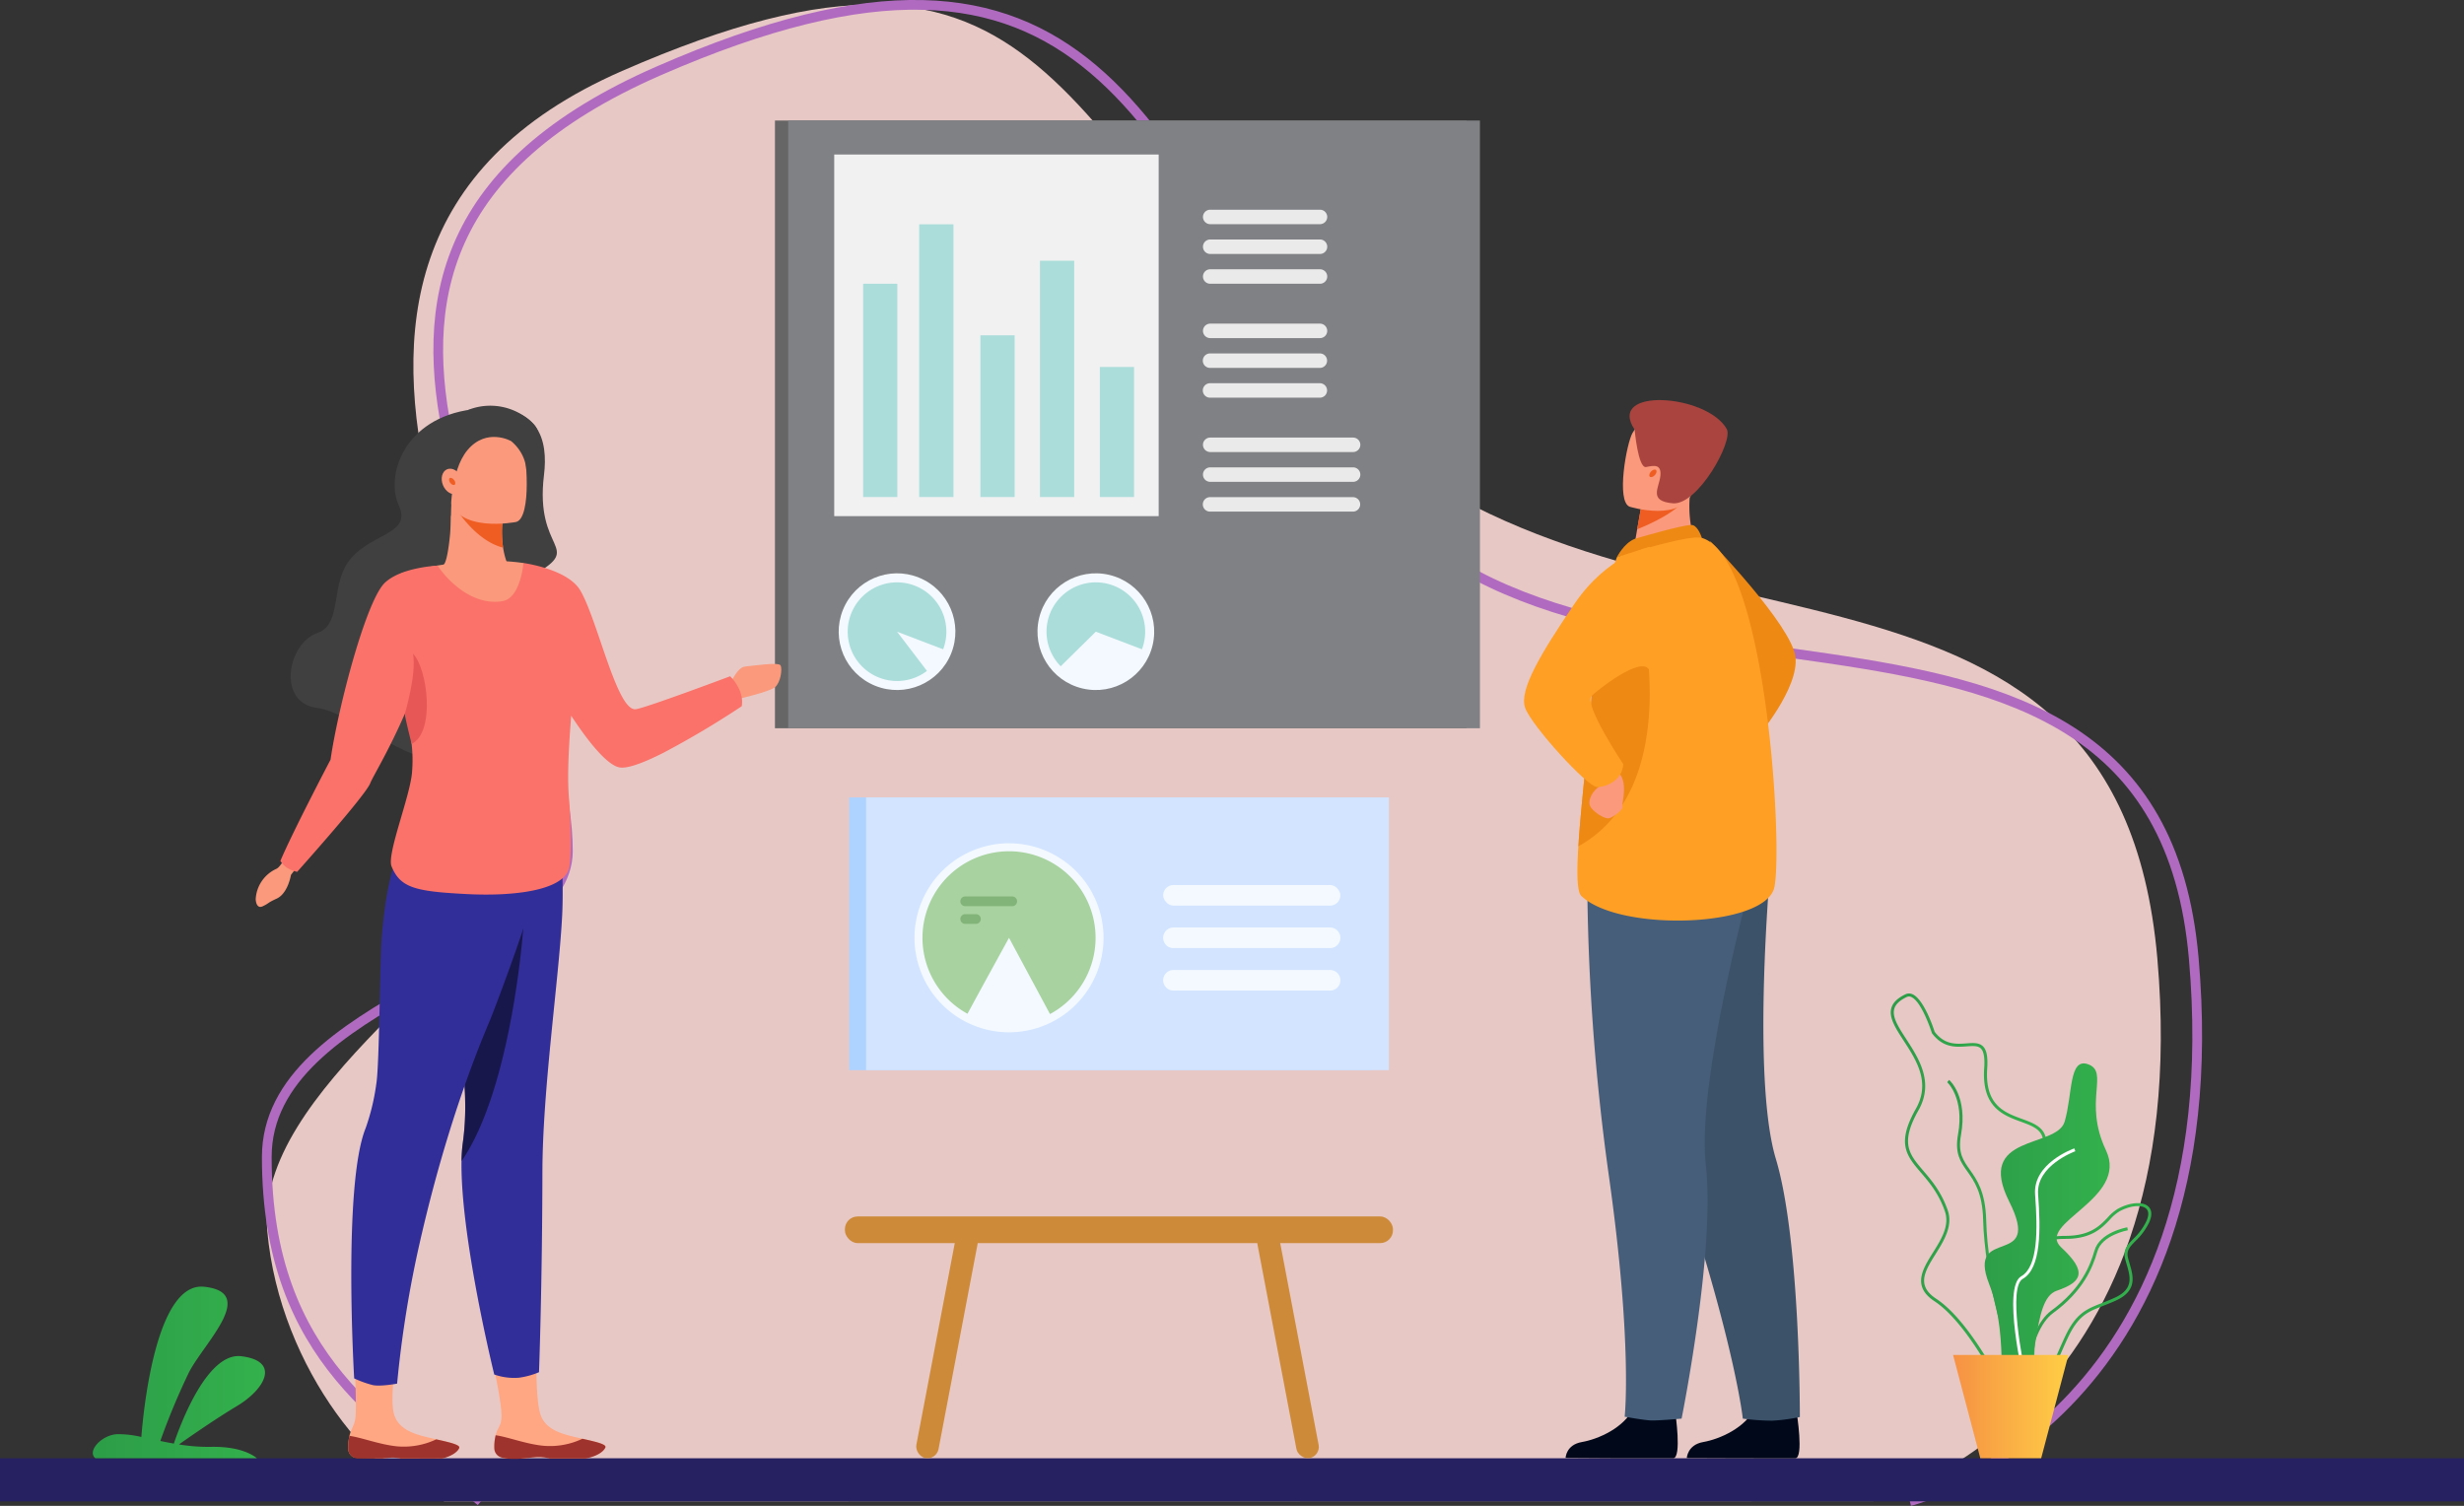 <svg xmlns="http://www.w3.org/2000/svg" xmlns:xlink="http://www.w3.org/1999/xlink" width="744.38" height="454.925" viewBox="0 0 744.38 454.925">
  <rect x="0" y="0" width="744.38" height="454.925" fill="#333333" stroke="none"/>
  <defs>
    <linearGradient id="linear-gradient" y1="0.5" x2="1" y2="0.5" gradientUnits="objectBoundingBox">
      <stop offset="0" stop-color="#2c9c48"/>
      <stop offset="1" stop-color="#34b34d"/>
    </linearGradient>
    <linearGradient id="linear-gradient-7" y1="0.5" x2="1" y2="0.5" gradientUnits="objectBoundingBox">
      <stop offset="0" stop-color="#f69144"/>
      <stop offset="1" stop-color="#ffce45"/>
    </linearGradient>
  </defs>
  <g id="Component_17_1" data-name="Component 17 – 1" transform="translate(0 1.421)">
    <g id="Group_3160" data-name="Group 3160" transform="translate(-3129.526 -2700.35)">
      <g id="Group_3150" data-name="Group 3150">
        <g id="Group_3149" data-name="Group 3149">
          <path id="Path_4533" data-name="Path 4533" d="M3695.485,3152.43s97.982-24.509,85.773-164.032-159.27-80.21-246.331-164.686-85.851-160.864-217.465-103.349-14.223,203.55-27.37,235.679-83.583,72.337-79.827,114.691,33.809,77.131,53.531,81.76l431.689-.063Z" fill="#e8c8c5"/>
          <path id="Path_4534" data-name="Path 4534" d="M3706.485,3152.43h0s97.982-24.509,85.773-164.032-196.768-50.647-257.558-154.054c-56.387-95.918-74.624-171.5-206.238-113.981s-27.37,165.092-27.37,235.679c0,34.5-90.972,44.694-90.972,92.428,0,61.693,36.829,80.606,64.676,104.023" fill="none" stroke="#b06bc1" stroke-miterlimit="10" stroke-width="2.935" style="mix-blend-mode: multiply;isolation: isolate"/>
        </g>
        <path id="Path_4535" data-name="Path 4535" d="M3873.905,3152.493H3129.527V3139.47h744.38v13.022Z" fill="#262261"/>
        <path id="Path_4536" data-name="Path 4536" d="M3207.164,3139.47H3158.34c-2.616-2.124,1.811-6.947,6.436-7.271a29.756,29.756,0,0,1,7.452.844c.672-8.539,4.509-46.928,18.969-45.385,16.259,1.727,0,16.905-4.6,25.892a208.588,208.588,0,0,0-8.637,20.7c1.32.274,2.687.543,4.082.788,2.156-6.331,10.174-27.629,20.371-26.389,11.972,1.453,7.16,9.992-1.326,15.062-6.225,3.727-13.87,9.025-17.5,11.585a54.287,54.287,0,0,0,9.549.732C3201.5,3135.843,3205.581,3138.2,3207.164,3139.47Z" fill="url(#linear-gradient)"/>
      </g>
      <g id="Group_3155" data-name="Group 3155">
        <rect id="Rectangle_818" data-name="Rectangle 818" width="208.977" height="183.597" transform="translate(3363.641 2735.337)" fill="#666"/>
        <rect id="Rectangle_819" data-name="Rectangle 819" width="208.977" height="183.597" transform="translate(3367.641 2735.337)" fill="#808184"/>
        <g id="Group_3151" data-name="Group 3151">
          <path id="Path_4537" data-name="Path 4537" d="M3528.3,2762.281h-33.169a2.191,2.191,0,0,0-2.186,2.185h0a2.192,2.192,0,0,0,2.186,2.186H3528.3a2.193,2.193,0,0,0,2.185-2.186h0A2.192,2.192,0,0,0,3528.3,2762.281Z" fill="#eaeaea"/>
          <path id="Path_4538" data-name="Path 4538" d="M3528.3,2771.28h-33.169a2.185,2.185,0,1,0,0,4.371H3528.3a2.185,2.185,0,0,0,0-4.371Z" fill="#eaeaea"/>
          <path id="Path_4539" data-name="Path 4539" d="M3528.3,2780.279h-33.169a2.185,2.185,0,1,0,0,4.371H3528.3a2.185,2.185,0,0,0,0-4.371Z" fill="#eaeaea"/>
        </g>
        <g id="Group_3152" data-name="Group 3152">
          <path id="Path_4540" data-name="Path 4540" d="M3528.3,2796.7h-33.169a2.191,2.191,0,0,0-2.186,2.185h0a2.192,2.192,0,0,0,2.186,2.186H3528.3a2.193,2.193,0,0,0,2.185-2.186h0A2.192,2.192,0,0,0,3528.3,2796.7Z" fill="#eaeaea"/>
          <path id="Path_4541" data-name="Path 4541" d="M3528.3,2805.7h-33.169a2.186,2.186,0,1,0,0,4.371H3528.3a2.186,2.186,0,0,0,0-4.371Z" fill="#eaeaea"/>
          <path id="Path_4542" data-name="Path 4542" d="M3528.3,2814.7h-33.169a2.186,2.186,0,1,0,0,4.371H3528.3a2.186,2.186,0,0,0,0-4.371Z" fill="#eaeaea"/>
        </g>
        <g id="Group_3153" data-name="Group 3153">
          <path id="Path_4543" data-name="Path 4543" d="M3538.3,2831.121h-43.169a2.191,2.191,0,0,0-2.186,2.185h0a2.192,2.192,0,0,0,2.186,2.186H3538.3a2.193,2.193,0,0,0,2.185-2.186h0A2.192,2.192,0,0,0,3538.3,2831.121Z" fill="#eaeaea"/>
          <path id="Path_4544" data-name="Path 4544" d="M3538.3,2840.12h-43.169a2.185,2.185,0,1,0,0,4.371H3538.3a2.185,2.185,0,0,0,0-4.371Z" fill="#eaeaea"/>
          <path id="Path_4545" data-name="Path 4545" d="M3538.3,2849.119h-43.169a2.186,2.186,0,1,0,0,4.371H3538.3a2.186,2.186,0,0,0,0-4.371Z" fill="#eaeaea"/>
        </g>
        <rect id="Rectangle_820" data-name="Rectangle 820" width="98.015" height="109.249" transform="translate(3381.547 2745.607)" fill="#f1f1f2"/>
        <circle id="Ellipse_578" data-name="Ellipse 578" cx="17.627" cy="17.627" r="17.627" transform="translate(3377.587 2899.523) rotate(-68.056)" fill="#f3f9ff"/>
        <path id="Path_4546" data-name="Path 4546" d="M3415.425,2889.76a14.9,14.9,0,1,0-5.862,11.848l-9.037-11.848,13.924,5.315A14.892,14.892,0,0,0,3415.425,2889.76Z" fill="#abddda"/>
        <circle id="Ellipse_579" data-name="Ellipse 579" cx="17.627" cy="17.627" r="17.627" transform="translate(3439.379 2902.866) rotate(-76.718)" fill="#f3f9ff"/>
        <path id="Path_4547" data-name="Path 4547" d="M3460.585,2874.859a14.9,14.9,0,0,0-10.62,25.353l10.62-10.452,13.924,5.315a14.913,14.913,0,0,0-13.924-20.216Z" fill="#abddda"/>
        <g id="Group_3154" data-name="Group 3154">
          <rect id="Rectangle_821" data-name="Rectangle 821" width="10.343" height="64.43" transform="translate(3390.275 2784.65)" fill="#abddda"/>
          <rect id="Rectangle_822" data-name="Rectangle 822" width="10.343" height="82.389" transform="translate(3407.22 2766.691)" fill="#abddda"/>
          <rect id="Rectangle_823" data-name="Rectangle 823" width="10.343" height="48.849" transform="translate(3425.709 2800.231)" fill="#abddda"/>
          <rect id="Rectangle_824" data-name="Rectangle 824" width="10.343" height="71.389" transform="translate(3443.7 2777.691)" fill="#abddda"/>
          <rect id="Rectangle_825" data-name="Rectangle 825" width="10.343" height="39.288" transform="translate(3461.785 2809.792)" fill="#abddda"/>
        </g>
      </g>
      <g id="Group_3159" data-name="Group 3159">
        <g id="Group_3158" data-name="Group 3158">
          <path id="Path_4548" data-name="Path 4548" d="M3217.319,2955.656l-2.093,3.393c-1.088,1.249-1.379,1.948-2.241,2.372a10.666,10.666,0,0,0-6.211,9.167s.066,3.123,2.159,2.111,1.179-.918,4.155-2.281,4.079-5.7,4.339-7.179l2.428-3.186Z" fill="#fa997b"/>
          <g id="Group_3157" data-name="Group 3157">
            <path id="Path_4549" data-name="Path 4549" d="M3349.922,2905.96s2.22-5.441,4.663-5.663,10.215-1.444,10.77-.333,0,5.107-1.665,6.551-11.992,3.775-11.992,3.775Z" fill="#fa997b"/>
            <path id="Path_4550" data-name="Path 4550" d="M3312.428,3136.108c-.273.85-1.852,2.562-5.987,3.364h-10.813a13.4,13.4,0,0,0-4.182-.4l-.224.016c-.095.007-.193.015-.29.026-.372.033-.788.084-1.249.142-.615.084-1.224.157-1.816.218q-.4.042-.794.075h-4.464c-.162-.022-.319-.047-.473-.075a6.287,6.287,0,0,1-1.38-.405.065.065,0,0,1-.017,0,2.867,2.867,0,0,1-1.866-2.481,13.594,13.594,0,0,1,.3-3.63c.025-.142.055-.285.086-.427.433-2.032,1.554-2.7,1.76-5.043.381-4.39-3.252-19.625-3.252-19.625h13.842s-.375,13.791,1.209,18.437c1.492,4.384,6.01,5.733,10.57,6.8q.766.177,1.534.349c.187.04.371.085.556.124C3309.308,3134.421,3312.73,3135.159,3312.428,3136.108Z" fill="#ffa683"/>
            <g id="Group_3156" data-name="Group 3156">
              <path id="Path_4551" data-name="Path 4551" d="M3262.766,2987.518c1.168,6.558,2.835,13.335,4.282,20.384,2.326,11.333,4.081,23.374,2.284,36.338a45.449,45.449,0,0,0-.382,5.49c-.348,22.914,9.89,64.44,9.89,64.44a18.068,18.068,0,0,0,7.441.969,23.65,23.65,0,0,0,6.082-1.666s.969-25.746,1.027-60.371c.042-25.1,4.97-58.144,5.966-77.563.6-11.752-.706-27.407-.706-27.407s-20.409-16.412-27.739-8.015C3263.668,2948.414,3258.394,2962.984,3262.766,2987.518Z" fill="#312e99"/>
            </g>
            <path id="Path_4552" data-name="Path 4552" d="M3269.332,3044.24a45.449,45.449,0,0,0-.382,5.49c15.285-22.145,18.665-70.435,18.665-70.435l-16.788,8.148s-1.841,9.056-3.779,20.459C3269.374,3019.235,3271.129,3031.276,3269.332,3044.24Z" opacity="0.5"/>
            <path id="Path_4553" data-name="Path 4553" d="M3268.273,3136.284c-.255.791-1.64,2.333-5.175,3.188H3250.57a10.891,10.891,0,0,0-3.28-.226c-.073.006-.148.008-.224.017-.095.005-.193.014-.29.022-.372.034-.788.084-1.249.145-.109.014-8.725-.1-8.927-.187a.029.029,0,0,1-.017-.006,2.863,2.863,0,0,1-1.866-2.48,13.625,13.625,0,0,1,.3-3.63c.025-.142.053-.285.086-.427.431-2.032,1.621-3.322,1.83-5.666.381-4.39-.416-19.863-.416-19.863l12.824,1.07s-2.265,13.579-.681,18.228c1.495,4.381,6.012,5.734,10.572,6.8.511.114,1.023.234,1.531.346l.559.126C3265.149,3134.594,3268.571,3135.332,3268.273,3136.284Z" fill="#ffa683"/>
            <path id="Path_4554" data-name="Path 4554" d="M3236.524,3115.342a31.161,31.161,0,0,0,5.67,2.035c2.374.474,7.3-.452,7.3-.452a334.464,334.464,0,0,1,6.971-43.157c4.573-20.03,11.377-43.7,20.863-66.115,2.026-4.787,10.381-27.447,11.8-33.165,4.288-17.277-.017-15.416-.017-15.416l-37.473-4.4s-4.617,2.372-6.744,26.77c-.636,7.306-.714,38.855-1.673,44.835a66.871,66.871,0,0,1-3.218,13.433C3233.044,3056.8,3236.524,3115.342,3236.524,3115.342Z" fill="#312e99"/>
            <path id="Path_4555" data-name="Path 4555" d="M3268.273,3136.324c-.255.8-1.64,2.36-5.175,3.223H3250.57a10.905,10.905,0,0,0-3.28-.228c-.073,0-.148.008-.224.016-.095.006-.193.017-.29.025-.38.028-.8.07-1.257.123-.188.023-.375.045-.562.064H3237.4a6.378,6.378,0,0,1-.8-.231.029.029,0,0,1-.017-.006,2.892,2.892,0,0,1-1.866-2.509,13.907,13.907,0,0,1,.3-3.668c.025-.146.053-.288.086-.433,3.775.53,9.148,2.662,14.412,3.174a22.891,22.891,0,0,0,11.807-2.118C3265.149,3134.617,3268.571,3135.362,3268.273,3136.324Z" fill="#9e332e"/>
            <path id="Path_4556" data-name="Path 4556" d="M3312.428,3136.152c-.273.86-1.852,2.593-5.987,3.4h-10.813a13.218,13.218,0,0,0-4.182-.407l-.224.017c-.095.005-.193.014-.29.025-.38.028-.794.068-1.258.125-.8.1-1.584.178-2.347.24a23.842,23.842,0,0,1-4.758,0,8.566,8.566,0,0,1-1.813-.41.045.045,0,0,1-.017-.006,2.9,2.9,0,0,1-1.866-2.511,13.907,13.907,0,0,1,.3-3.673c.025-.145.055-.289.086-.433,3.775.531,9.148,2.666,14.411,3.175a22.827,22.827,0,0,0,11.808-2.118C3309.308,3134.444,3312.73,3135.19,3312.428,3136.152Z" fill="#9e332e"/>
            <path id="Path_4557" data-name="Path 4557" d="M3293.864,2842.466c1.266-10.337-1.085-22.5-21.717-19.859s-26.279,20.063-22.118,29.078-9.412,8.236-15.529,17.322c-4.9,7.272-1.883,18.678-8.957,21.07-9.215,3.115-12.343,21.007-.455,22.667,11.412,1.594,27.559,17.309,36.5,14.739,30.74-8.838,34.7-10.157,33.609-34.31-.56-12.375-10.187-17.17-4.075-20.751C3305.889,2863.773,3291,2865.857,3293.864,2842.466Z" fill="#404041"/>
            <path id="Path_4558" data-name="Path 4558" d="M3263.538,2869.523l5.684,14.688,12.267.6,6.12-9.14c-3.863-2.937-5.494-7.343-6.093-11.287a32.285,32.285,0,0,1-.218-7.561c.082-.789.164-1.252.164-1.252l-15.286-4.65-.341-.153c-.191,4.052-.121,7.36-.366,9.835C3264.6,2869.333,3263.538,2869.523,3263.538,2869.523Z" fill="#fa997b"/>
            <path id="Path_4559" data-name="Path 4559" d="M3287.662,2869.007c-.79,0-14.188-2.727-36.815,3.062,0,0,12.392,56.775,8.182,67.476a113.112,113.112,0,0,0-5.809,20.2l45.668.567s-.638-36.73,1.467-49.73S3287.662,2869.007,3287.662,2869.007Z" fill="#fa997b"/>
            <path id="Path_4560" data-name="Path 4560" d="M3350.107,2903.23s-26.023,9.781-28.609,9.967c-5.634.4-11.367-26.79-16.633-35.851-3.565-6.137-15.581-8.093-17.093-8.316l-.11-.023v.007l-.046-.007.034.14c-.117,1.244-1.166,10.544-6.338,11.4-9.585,1.582-17.309-7.2-19.566-10.733h0s-10.863.429-15.9,5.117c-5.7,5.3-14.174,37.709-16.461,53.492,0,0-11.5,21.909-15.156,30.6a6.946,6.946,0,0,0,2.057,2.083,9.955,9.955,0,0,0,3.006,1.213s20.739-23.147,22.1-26.807c.648-1.739,5.588-9.764,10.447-20.983a43.75,43.75,0,0,1,2.155,17.809c-.668,7.515-7.69,24.688-6.171,28.347,1.592,3.841,3.8,5.787,8.642,6.9,3.335.769,7.917,1.139,14.4,1.462,13.759.683,28.5-1.046,30.508-7.586.963-3.139.592-15.286.082-20.894-.669-7.371-.022-16.778.622-25.423.032.048.062.1.094.144,1.5,2.281,3.206,4.731,4.959,7,2.638,3.408,5.39,6.4,7.745,7.759a6.055,6.055,0,0,0,1.637.687c1.8.426,5.1-.57,9.019-2.289,1.39-.609,2.857-1.31,4.363-2.071a271.8,271.8,0,0,0,23.714-14.094C3354.442,2907.292,3350.107,2903.23,3350.107,2903.23Z" fill="#fa7269"/>
            <path id="Path_4561" data-name="Path 4561" d="M3251.838,2914.527s3.6-12.011,2.472-18.086c4.387,4.5,6.795,23.647-.428,27.236C3253.882,2923.677,3251.682,2915.068,3251.838,2914.527Z" fill="#e75755"/>
            <path id="Path_4562" data-name="Path 4562" d="M3266.176,2850.92c2.312,3.78,7.888,11.559,15.34,13.463a32.285,32.285,0,0,1-.218-7.561c.082-.789.164-1.252.164-1.252Z" fill="#ef5d23"/>
            <path id="Path_4563" data-name="Path 4563" d="M3285.475,2856.609s-18.377,3.691-20.5-7.789-5.924-18.734,5.72-21.576,14.74,1.116,16.38,4.775S3290.2,2855.354,3285.475,2856.609Z" fill="#fa997b"/>
            <path id="Path_4564" data-name="Path 4564" d="M3283.925,2832.17s-7.39-4.145-13.152,2.709c-5.465,6.5-5.07,19.968-5.07,19.968s-11.316-22.663-4.285-26.842C3278.115,2818.08,3283.925,2832.17,3283.925,2832.17Z" fill="#404041"/>
            <path id="Path_4565" data-name="Path 4565" d="M3270.9,2822.789a18.2,18.2,0,0,1,19.69,4.117c3.905,3.848.032,9.7-2.06,14.087,0,0,.132-7.665-9.06-11.459A20.015,20.015,0,0,1,3270.9,2822.789Z" fill="#404041"/>
          </g>
        </g>
        <ellipse id="Ellipse_580" data-name="Ellipse 580" cx="2.999" cy="3.984" rx="2.999" ry="3.984" transform="translate(3261.837 2841.833) rotate(-22.422)" fill="#fa997b"/>
        <path id="Path_4566" data-name="Path 4566" d="M3265.559,2844.81c.419.545,1.015.793,1.33.551s.233-.882-.187-1.43-1.017-.79-1.331-.549S3265.138,2844.264,3265.559,2844.81Z" fill="#ef5d23"/>
      </g>
    </g>
    <g id="Group_3161" data-name="Group 3161" transform="translate(-3129.526 -2700.35)">
      <path id="Path_4567" data-name="Path 4567" d="M3646.159,2862.383s24.593,25.388,25.773,34.961-11.7,24.55-11.7,24.55Z" fill="#ee8914"/>
      <path id="Path_4568" data-name="Path 4568" d="M3635.644,3125.754s2,13.522-.612,13.716c-.347.025-16.079,0-16.079,0l-16.463-.1s.108-3.967,4.92-4.8,12.867-4.221,15.782-10.581C3626.258,3117.3,3635.644,3125.754,3635.644,3125.754Z" fill="#00081a"/>
      <path id="Path_4569" data-name="Path 4569" d="M3672.313,3125.754s2.2,13.534-.407,13.727c-.348.026-16.285-.011-16.285-.011l-16.513-.059s.158-4,4.97-4.842,12.867-4.221,15.782-10.581C3662.927,3117.3,3672.313,3125.754,3672.313,3125.754Z" fill="#00081a"/>
      <path id="Path_4570" data-name="Path 4570" d="M3617.412,2981.021s4.306,27.538,20.368,76.422,18.251,70.053,18.251,70.053a70.753,70.753,0,0,0,8.934.63,56.583,56.583,0,0,0,8.3-1.113s.147-53.425-7.255-78.007-1.6-88.621-1.6-88.621Z" fill="#3c5268"/>
      <path id="Path_4571" data-name="Path 4571" d="M3609.027,2961.893a668.344,668.344,0,0,0,6.57,92.451c7.18,50.952,4.746,72.58,4.746,72.58s5.911,1.059,7.988,1.128c2.222.074,9.209-.556,9.209-.556s10.276-50.971,7.33-76.474,14.072-87.512,14.072-87.512Z" fill="#465e7a"/>
      <path id="Path_4572" data-name="Path 4572" d="M3642.317,2864.782l-8.111,6.007-11.722-2.467c.162-1.07.936-5.5,1.641-9.512.042-.237.085-.474.125-.705.6-3.415,1.125-6.348,1.125-6.348l10.947-5.457,4.083-2.034c-.011.072-.317,3.79-.36,4.332A35.045,35.045,0,0,0,3642.317,2864.782Z" fill="#fa997b"/>
      <path id="Path_4573" data-name="Path 4573" d="M3623.3,2861.751c.257-.108,15.946-4.738,17.65-4.175s2.714,3.86,2.714,3.86l-25.662,5.8S3620.026,2863.131,3623.3,2861.751Z" fill="#ee8914"/>
      <path id="Path_4574" data-name="Path 4574" d="M3665.55,2967.016c-2.659,12.131-46.917,13.57-58.325,2.558-1.3-1.255-1.361-7.094-.872-14.969.957-15.383,4.032-38.524,4.151-50.347a93.655,93.655,0,0,1,1.888-16.851,136.8,136.8,0,0,1,5.614-20.171s21.617-6.988,25.662-5.8C3663.154,2867.162,3668.21,2954.885,3665.55,2967.016Z" fill="#ff9f23"/>
      <path id="Path_4575" data-name="Path 4575" d="M3606.353,2954.6c.957-15.383,4.032-38.524,4.151-50.347a93.655,93.655,0,0,1,1.888-16.851l13-2.295S3638.11,2937.041,3606.353,2954.6Z" fill="#ee8914"/>
      <path id="Path_4576" data-name="Path 4576" d="M3613.4,2933.163a3.06,3.06,0,0,1-.975,3.541c-1.862,1.423-3.069,3.727-2.643,5.411s4.51,4.432,5.925,3.989,4.3-2.661,3.987-3.55,1.937-7.8-1.514-10.455S3613.4,2933.163,3613.4,2933.163Z" fill="#fa997b"/>
      <path id="Path_4577" data-name="Path 4577" d="M3627.935,2864.124s-12.681,2.373-22.787,17.265-16.753,25.963-14.891,31.33,18.829,23.982,21.754,23.982,7.646-2.127,7.912-6.914c0,0-11.946-17.9-9.593-20.586,1-1.146,15.509-12.92,17.58-7.6C3631.336,2910.4,3627.935,2864.124,3627.935,2864.124Z" fill="#ff9f23"/>
      <path id="Path_4578" data-name="Path 4578" d="M3639.224,2848.768c-2.4,4.6-11.363,8.579-15.1,10.042.042-.237.085-.474.125-.705.6-3.415,1.125-6.348,1.125-6.348l10.947-5.457C3638.742,2846.263,3640.216,2846.875,3639.224,2848.768Z" fill="#ef5d23"/>
      <path id="Path_4579" data-name="Path 4579" d="M3621.847,2852.006s16.207,5.056,19.2-5.085,7.1-16.319-3.121-19.975-13.382-.383-15.205,2.759S3617.709,2850.43,3621.847,2852.006Z" fill="#fa997b"/>
      <path id="Path_4580" data-name="Path 4580" d="M3628.287,2841.391c-.512.56-.666,1.254-.342,1.55s1,.083,1.515-.478.662-1.256.339-1.55S3628.8,2840.83,3628.287,2841.391Z" fill="#ef5d23"/>
      <path id="Path_4581" data-name="Path 4581" d="M3623.358,2828.728s1.034,11.8,3.474,11.289,4.654-.893,4.3,2.665-3.741,7.665,3.78,8.294,18.333-18.768,16.267-22.44C3645.214,2817.939,3614.741,2815.8,3623.358,2828.728Z" fill="#a9453e"/>
    </g>
    <g id="Group_3164" data-name="Group 3164" transform="translate(-3129.526 -2700.35)">
      <rect id="Rectangle_826" data-name="Rectangle 826" width="157.939" height="82.4" transform="translate(3386.026 2939.829)" fill="#aed3ff"/>
      <rect id="Rectangle_827" data-name="Rectangle 827" width="157.937" height="82.4" transform="translate(3391.161 2939.829)" fill="#d2e4ff"/>
      <circle id="Ellipse_581" data-name="Ellipse 581" cx="28.557" cy="28.557" r="28.557" transform="translate(3397.043 2966.784) rotate(-22.5)" fill="#f3f9ff"/>
      <path id="Path_4582" data-name="Path 4582" d="M3434.354,2956.1a26.147,26.147,0,0,0-12.548,49.085c4.189-7.758,12.548-22.942,12.548-22.942l12.38,23.032a26.146,26.146,0,0,0-12.38-49.175Z" fill="#a8d29f"/>
      <g id="Group_3162" data-name="Group 3162">
        <rect id="Rectangle_828" data-name="Rectangle 828" width="53.542" height="6.234" rx="3.117" transform="translate(3480.918 2966.287)" fill="#f3f9ff"/>
        <path id="Path_4583" data-name="Path 4583" d="M3531.342,2979.122h-47.307a3.117,3.117,0,0,0,0,6.234h47.307a3.117,3.117,0,0,0,0-6.234Z" fill="#f3f9ff"/>
        <path id="Path_4584" data-name="Path 4584" d="M3531.342,2991.957h-47.307a3.117,3.117,0,0,0,0,6.235h47.307a3.117,3.117,0,0,0,0-6.235Z" fill="#f3f9ff"/>
      </g>
      <g id="Group_3163" data-name="Group 3163">
        <path id="Path_4585" data-name="Path 4585" d="M3435.317,2969.752h-14.19a1.468,1.468,0,0,0,0,2.936h14.19a1.468,1.468,0,0,0,0-2.936Z" fill="#82b378"/>
        <path id="Path_4586" data-name="Path 4586" d="M3424.359,2975.094h-3.232a1.472,1.472,0,0,0-1.468,1.468h0a1.473,1.473,0,0,0,1.468,1.468h3.232a1.472,1.472,0,0,0,1.468-1.468h0A1.471,1.471,0,0,0,3424.359,2975.094Z" fill="#82b378"/>
      </g>
    </g>
    <g id="Group_3170" data-name="Group 3170" transform="translate(-3129.526 -2700.35)">
      <g id="Group_3165" data-name="Group 3165">
        <path id="Path_4587" data-name="Path 4587" d="M3741.013,3114.6c-5.523-3.883-11.985-30.946-12.371-47.065-.2-8.258-2.638-11.7-4.792-14.733-2.058-2.9-3.836-5.406-2.8-11.159,1.978-11-3.224-15.741-3.277-15.787l.6-.686c.232.2,5.65,5.1,3.573,16.634-.967,5.375.628,7.624,2.647,10.471,2.119,2.985,4.756,6.7,4.96,15.238.414,17.3,7.021,42.852,11.982,46.341Z" fill="url(#linear-gradient)"/>
      </g>
      <g id="Group_3166" data-name="Group 3166">
        <path id="Path_4588" data-name="Path 4588" d="M3743.078,3116.609a11.81,11.81,0,0,1-2.334-.253,5.1,5.1,0,0,1-4.148-3.339c-1.489-4.257,1.96-11.172,4.76-14.506a21.285,21.285,0,0,0,4.232-13.719c-.084-1.33-.222-2.561-.343-3.648-.353-3.14-.607-5.411.742-6.926,1.189-1.336,3.484-1.914,7.674-1.935,7.35-.034,10.255-3.077,12.59-5.522a13.3,13.3,0,0,1,3.066-2.639c3.662-2,7.541-2.294,9.224-.7.8.757,1.474,2.241.151,5.007a19.351,19.351,0,0,1-4.039,5.416c-1.7,1.731-2.818,2.875-2.234,5.153.136.535.3,1.076.453,1.618,1.133,3.874,2.417,8.268-4.215,11.247-1.407.633-2.689,1.137-3.82,1.58-4.63,1.816-7.424,2.913-10.579,9.572-.611,1.29-1.15,2.511-1.671,3.693C3750.1,3112.346,3748.219,3116.609,3743.078,3116.609Zm26.677-51.686a12.553,12.553,0,0,0-2.844,2.469c-2.453,2.57-5.508,5.768-13.246,5.8-3.852.019-6.01.52-7,1.628-1.078,1.212-.843,3.311-.517,6.218.123,1.1.262,2.339.347,3.692a21.808,21.808,0,0,1-4.443,14.363c-2.771,3.3-5.91,9.867-4.6,13.618a4.239,4.239,0,0,0,3.467,2.744c6.246,1.263,7.969-2.645,10.826-9.12.524-1.187,1.066-2.414,1.681-3.714,3.31-6.987,6.4-8.2,11.071-10.032,1.121-.44,2.393-.94,3.78-1.562,5.906-2.655,4.841-6.3,3.713-10.159-.162-.552-.323-1.1-.462-1.647-.711-2.777.691-4.207,2.466-6.018a18.3,18.3,0,0,0,3.868-5.171c.6-1.255,1.094-2.957.045-3.952-1.38-1.309-4.887-.948-8.158.838Z" fill="url(#linear-gradient)"/>
      </g>
      <g id="Group_3167" data-name="Group 3167">
        <path id="Path_4589" data-name="Path 4589" d="M3740.842,3121.881l-.911-.048c.044-.857,1.2-21.053,9.3-26.965,8.9-6.485,11.7-13.454,13.037-18.132,1.575-5.511,9.586-6.985,9.927-7.045l.159.9c-.078.014-7.791,1.436-9.208,6.4-1.372,4.808-4.253,11.969-13.378,18.619C3742.012,3101.264,3740.853,3121.676,3740.842,3121.881Z" fill="url(#linear-gradient)"/>
      </g>
      <g id="Group_3168" data-name="Group 3168">
        <path id="Path_4590" data-name="Path 4590" d="M3741.445,3126.635c-1.143,0-2.662-.78-4.748-2.415l-.089-.07-.046-.1c-.111-.245-11.295-24.566-22.62-32.017-6.85-4.5-3.6-9.7-.45-14.721,2.508-4,5.1-8.144,3.581-12.487-1.89-5.4-4.718-8.708-7.213-11.629-4.355-5.1-7.5-8.781-1.544-19.305,4.505-7.96.161-14.649-3.671-20.551-2.44-3.754-4.546-7-3.736-9.873.465-1.654,1.858-3.015,4.259-4.163h0a2.461,2.461,0,0,1,2.127-.012c3.477,1.515,6.385,10.363,6.7,11.355,3.041,3.967,6.531,3.711,9.612,3.486,2.04-.15,3.8-.278,5,.912,1.1,1.095,1.5,3.2,1.266,6.621-.772,11.159,5.2,13.347,10.477,15.277,3.054,1.117,5.94,2.174,6.968,4.883,1.041,2.741,0,6.841-3.266,12.9-7.117,13.2-3.408,16.122.518,19.218,3.505,2.764,7.129,5.622,3.065,15.4-3.825,9.206-3.644,19.215-3.512,26.522.1,5.784.174,9.6-1.734,10.554A2.077,2.077,0,0,1,3741.445,3126.635Zm-4.1-3.067c2.259,1.758,3.817,2.444,4.632,2.038,1.391-.693,1.319-4.678,1.228-9.722-.134-7.387-.317-17.506,3.582-26.886,3.8-9.141.6-11.664-2.788-14.335-4.049-3.193-8.236-6.5-.756-20.369,3.134-5.81,4.156-9.67,3.216-12.145-.88-2.32-3.452-3.261-6.428-4.35-5.3-1.94-11.894-4.353-11.074-16.2.214-3.095-.113-5.029-1-5.911s-2.393-.786-4.284-.649c-3.166.233-7.1.521-10.455-3.907l-.048-.064-.024-.075c-.029-.1-2.991-9.462-6.218-10.868a1.567,1.567,0,0,0-1.368,0h0c-2.15,1.028-3.384,2.2-3.774,3.586-.7,2.477,1.3,5.56,3.622,9.129,3.778,5.816,8.479,13.056,3.7,21.5-5.642,9.968-2.824,13.268,1.443,18.262,2.548,2.983,5.434,6.361,7.381,11.921,1.665,4.757-1.168,9.282-3.669,13.274-3.18,5.075-5.926,9.459.178,13.473C3725.73,3098.7,3736.441,3121.6,3737.347,3123.568Z" fill="url(#linear-gradient)"/>
      </g>
      <path id="Path_4591" data-name="Path 4591" d="M3760.261,3020.415c-5.763-1.976-4.566,9.133-7,17.352s-27.094,3.586-16.744,24.169-13.09,6.883-6.088,24.845.609,37.17,8.22,32.283,4.275-27.5,12.19-30.191,9.207-5.822,1.37-13.127,20.535-14.561,13.533-29.314S3766.921,3022.7,3760.261,3020.415Z" fill="url(#linear-gradient)"/>
      <g id="Group_3169" data-name="Group 3169">
        <path id="Path_4592" data-name="Path 4592" d="M3741.3,3117.885c-.725-3.075-6.916-30.134-1.14-33.405,5.091-2.882,4.965-14.095,4.171-24.683-.7-9.373,11.335-13.754,11.847-13.936l.306.861c-.119.042-11.893,4.331-11.242,13.007.816,10.873.9,22.413-4.632,25.546-4.385,2.484-.348,24.23,1.578,32.4Z" fill="#fff"/>
      </g>
      <path id="Path_4593" data-name="Path 4593" d="M3754.4,3108.25l-8.229,31.22h-18.39l-8.229-31.22Z" fill="url(#linear-gradient-7)"/>
    </g>
    <g id="Group_3171" data-name="Group 3171" transform="translate(-3129.526 -2700.35)">
      <rect id="Rectangle_829" data-name="Rectangle 829" width="165.568" height="8.049" rx="3.841" transform="translate(3384.773 3066.423)" fill="#cd8b3a"/>
      <rect id="Rectangle_830" data-name="Rectangle 830" width="6.824" height="69.882" rx="3.412" transform="translate(3418.791 3070.122) rotate(10.778)" fill="#cd8b3a"/>
      <rect id="Rectangle_831" data-name="Rectangle 831" width="6.824" height="69.882" rx="3.412" transform="matrix(-0.982, 0.187, -0.187, -0.982, 3528.524, 3138.771)" fill="#cd8b3a"/>
    </g>
  </g>
</svg>
